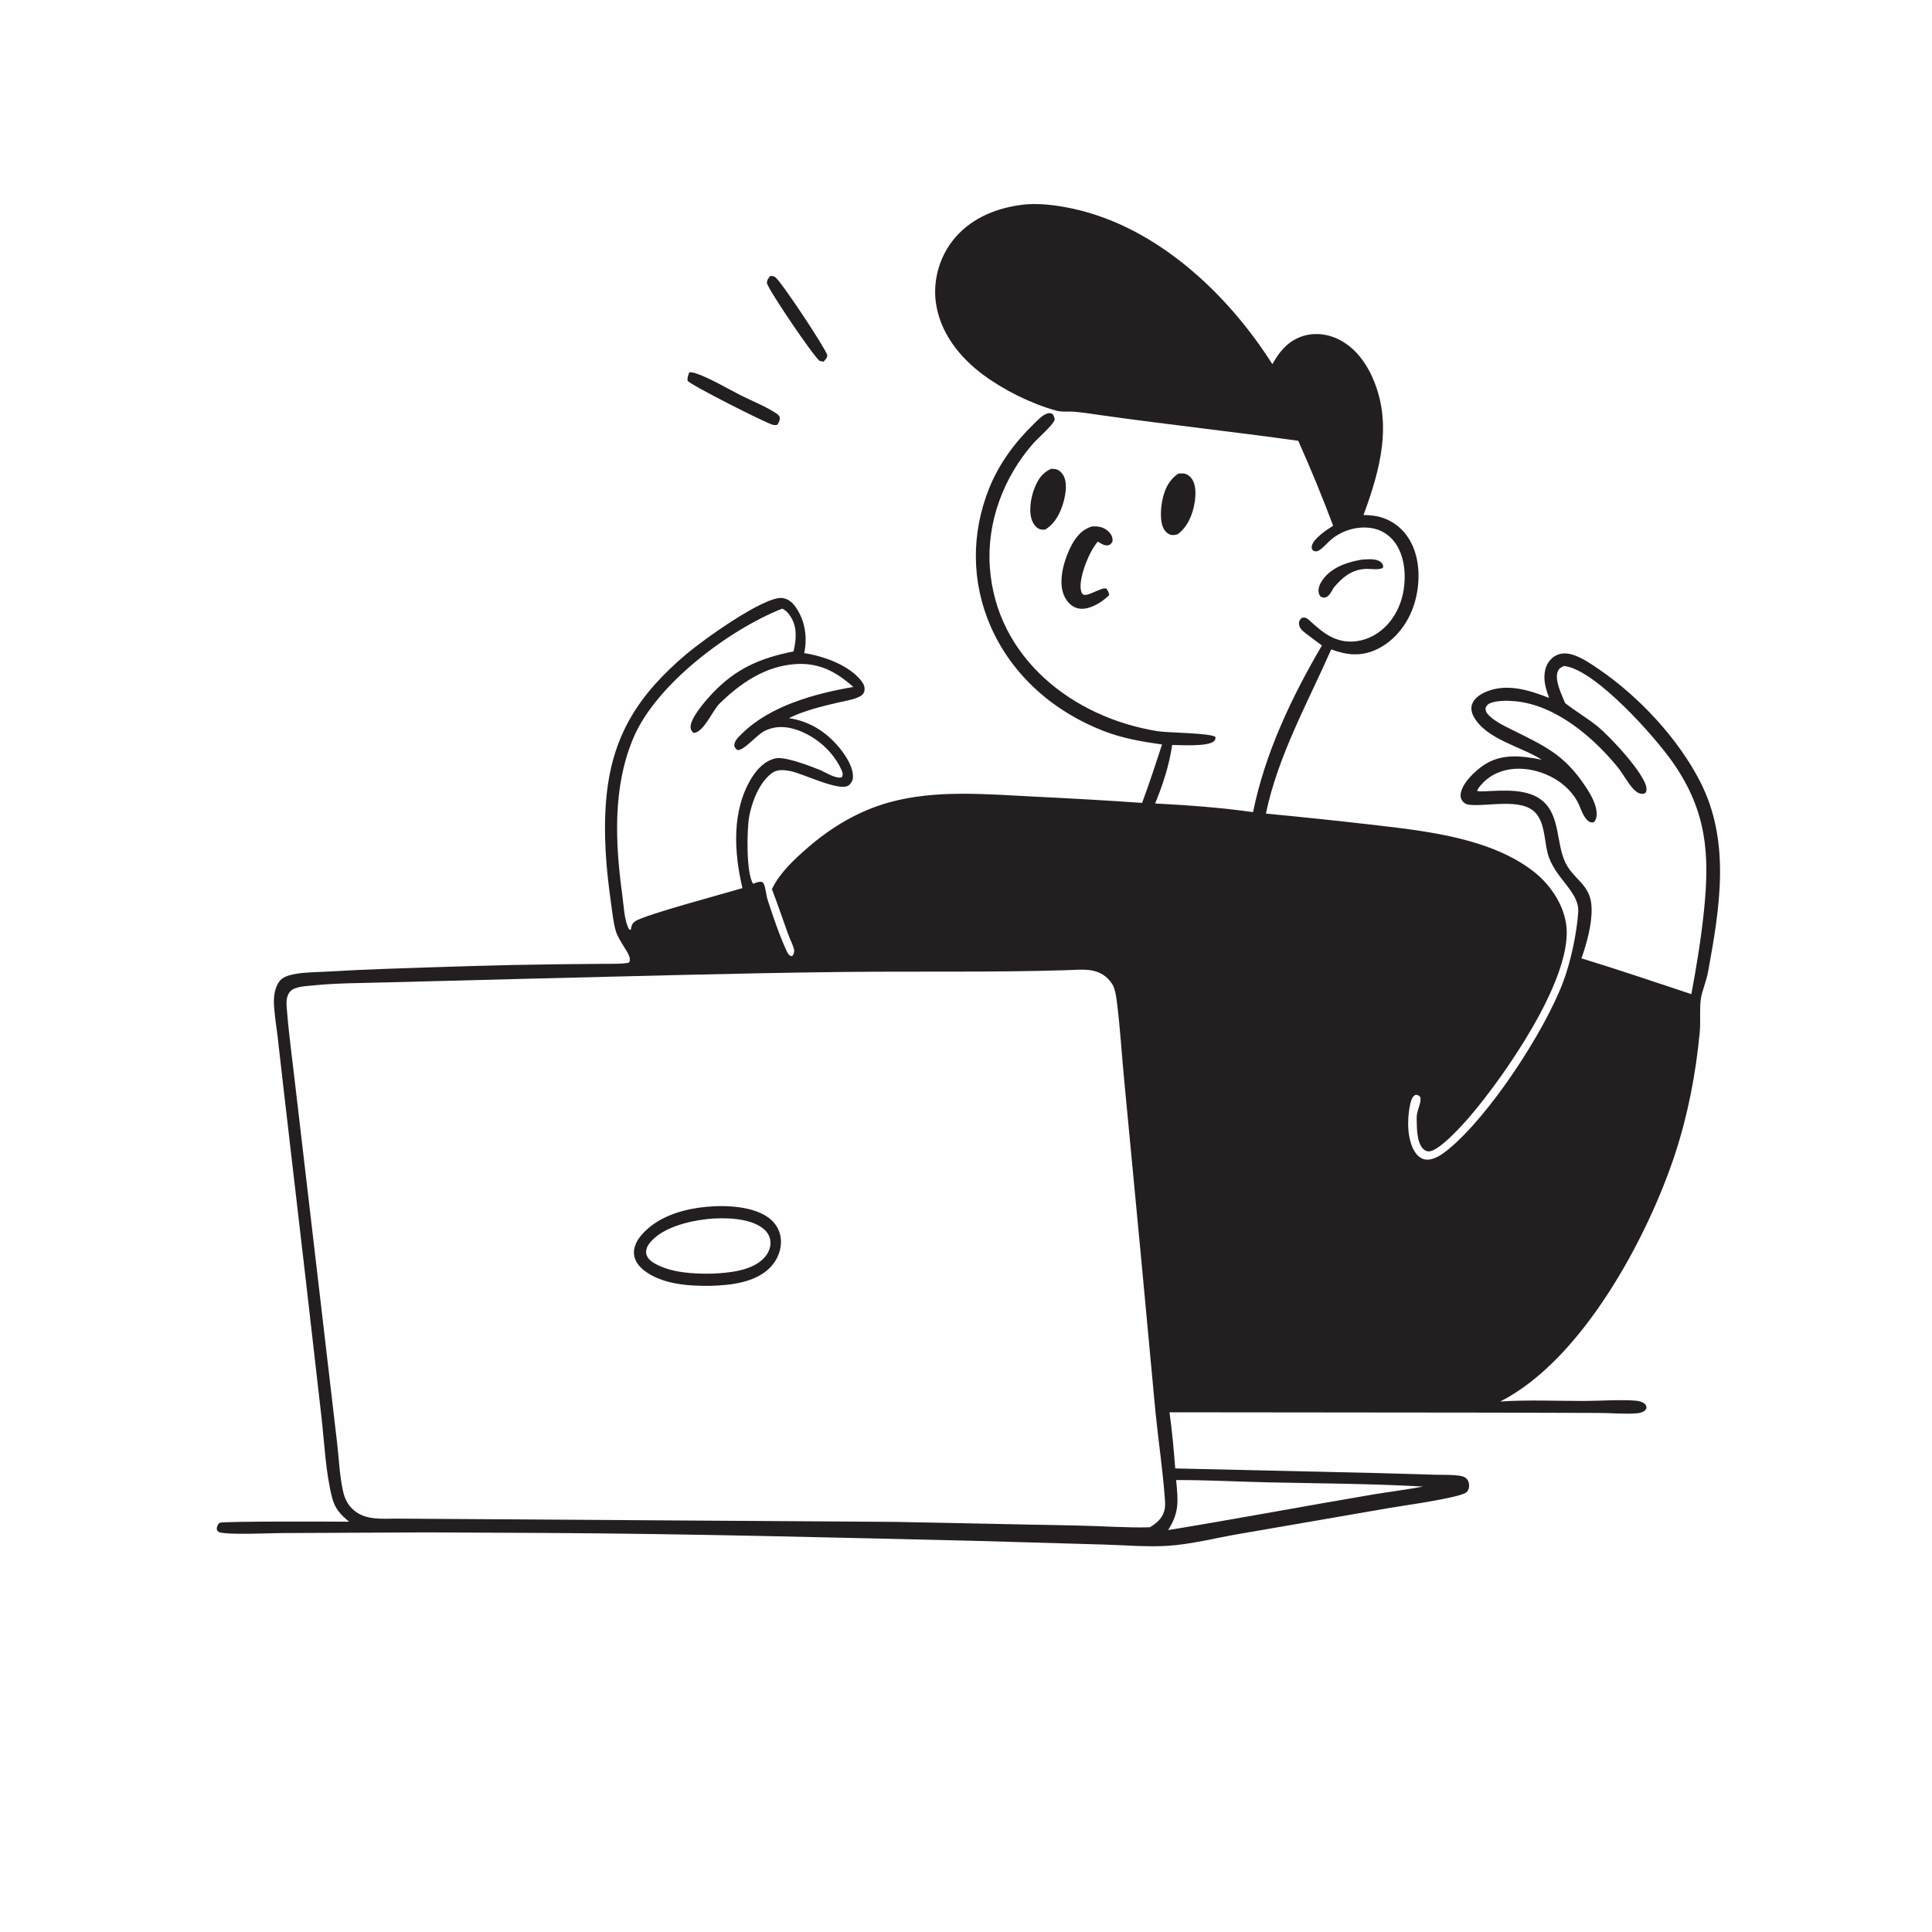 <?xml version="1.0" encoding="utf-8" ?>
<svg xmlns="http://www.w3.org/2000/svg" xmlns:xlink="http://www.w3.org/1999/xlink" width="1024" height="1024">
	<path fill="#FEFEFE" d="M0 0L1024 0L1024 1024L0 1024L0 0Z"/>
	<path fill="#231F20" d="M721.657 296.638C722.248 296.584 722.84 296.534 723.433 296.501C726.052 296.355 730.396 296.091 732.326 298.4C733.207 299.454 733.171 299.712 732.978 300.966C730.653 302.349 725.829 301.268 722.916 301.576C715.767 302.334 711.274 306.271 706.854 311.528C705.905 313.192 704.612 315.986 702.663 316.586C701.457 316.958 700.984 316.693 699.941 316.182C699.361 315.412 699.078 314.936 698.902 313.962C698.489 311.684 699.754 309.061 701.043 307.273C705.796 300.686 714.01 297.94 721.657 296.638Z"/>
	<path fill="#231F20" d="M408.316 146.212C409.156 146.305 410.155 146.338 410.868 146.86C414.119 149.245 437.356 184.333 438.479 188.225C438.367 189.838 437.494 190.59 436.465 191.721C435.769 191.607 435.07 191.417 434.382 191.26C430.946 188.549 407.609 154.204 406.458 150.023C406.561 148.242 407.231 147.514 408.316 146.212Z"/>
	<path fill="#231F20" d="M365.361 197.309C366.379 197.341 367.309 197.407 368.287 197.71C375.668 199.998 385.881 206.147 393.021 209.731C399.064 212.764 406.328 215.575 411.861 219.396C412.54 219.865 412.898 220.354 413.264 221.081C413.458 222.773 412.865 223.668 412.078 225.086C411.135 225.336 410.612 225.397 409.643 225.152C405.592 224.131 365.781 203.889 364.469 201.858C364.166 200.147 364.775 198.878 365.361 197.309Z"/>
	<path fill="#231F20" d="M557.133 248.472C557.962 248.501 558.79 248.518 559.605 248.695C561.226 249.046 562.579 250.29 563.435 251.667C565.805 255.482 564.913 261.382 563.827 265.547C562.279 271.486 559.336 277.475 553.929 280.705C553.019 280.725 552.052 280.787 551.174 280.491C549.373 279.882 547.976 278.122 547.236 276.439C544.967 271.277 546.372 263.523 548.4 258.49C550.234 253.937 552.579 250.456 557.133 248.472Z"/>
	<path fill="#231F20" d="M624.569 251.013C625.505 250.901 626.48 250.86 627.419 250.974C629.086 251.175 630.588 252.271 631.567 253.598C634.108 257.041 633.813 262.436 633.155 266.484C632.119 272.858 629.435 279.342 624.112 283.229C623.056 283.47 621.845 283.714 620.764 283.506C619.354 283.235 618.06 282.173 617.251 281.026C614.528 277.164 615.177 269.374 616.117 264.903C617.313 259.216 619.619 254.268 624.569 251.013Z"/>
	<path fill="#231F20" d="M578.707 279.041C579.716 278.984 580.766 278.976 581.772 279.074C584.206 279.311 586.684 280.564 588.234 282.467C589.414 283.915 589.836 285.262 589.609 287.142C588.868 288.211 588.631 288.74 587.26 289.028C585.404 289.417 583.392 287.947 581.834 287.063C579.282 290.204 577.366 293.893 575.87 297.64C574.271 301.645 571.348 310.387 573.448 314.422C575.096 317.588 583.05 311.205 586.292 311.902C587.224 312.934 587.491 313.655 587.81 314.965C587.845 315.11 587.877 315.256 587.911 315.402C585.093 318.11 581.813 320.438 578.109 321.778C575.27 322.806 572.209 323.133 569.43 321.75C566.403 320.245 564.312 317.179 563.365 313.997C561.091 306.359 564.314 295.694 568 288.876C570.478 284.293 573.599 280.575 578.707 279.041Z"/>
	<path fill="#231F20" d="M540.797 108.671C549.669 107.297 560.417 108.786 569.122 110.71C613.362 120.486 650.738 155.733 674.371 193.015C677.733 187.153 681.434 182.149 687.751 179.216C693.703 176.452 700.469 176.388 706.598 178.632C716.247 182.165 722.94 190.304 727.128 199.415C738.442 224.035 731.514 249.031 722.682 272.966C726.336 273.029 729.849 273.383 733.319 274.613C740.048 276.998 745.272 282.034 748.336 288.43C753.201 298.587 752.663 311.987 748.82 322.381C745.359 331.742 738.509 340.151 729.325 344.348C721.201 348.062 713.658 347.223 705.572 344.177C693.049 372.665 677.347 400.489 670.962 431.222C689.262 432.965 707.521 434.862 725.783 436.966C744.993 439.179 764.97 441.364 783.482 447.203C794.283 450.609 805.274 455.651 814.054 462.909C822.488 469.88 829.408 480.661 830.297 491.755C832.553 519.909 797.337 570.291 779.377 591.375C775.869 595.492 762.734 610.371 757.203 610.259C756.102 610.236 755.121 609.739 754.347 608.975C750.722 605.402 750.988 597.228 750.865 592.513C750.77 588.856 753.149 585.33 752.918 582.013C752.872 581.337 752.242 580.852 751.669 580.548C751.13 580.262 750.499 580.134 749.961 580.438C748.196 581.437 747.602 584.366 747.239 586.185C745.753 593.643 745.751 604.534 750.24 610.992C751.495 612.798 753.383 614.341 755.633 614.591C759.987 615.076 764.461 611.794 767.664 609.175C789.373 591.426 818.473 547.041 828.511 520.439C832.479 509.926 835.675 494.985 836.486 483.618C837.284 472.429 823.752 465.549 820.273 452.154C818.53 445.446 818.815 436.304 813.958 430.926C806.524 422.694 788.52 427.622 778.746 426.539C777.154 426.363 775.872 425.642 774.96 424.311C774.184 423.179 773.989 421.919 774.207 420.588C775.139 414.891 781.83 408.606 786.439 405.518C795.881 399.193 806.604 400.581 817.181 402.676C806.255 395.638 787.432 391.82 781.009 379.645C779.98 377.693 779.479 375.449 780.214 373.307C781.324 370.076 784.62 367.924 787.62 366.663C798.697 362.007 810.475 365.773 821.021 369.896C819.326 365.07 817.801 360.347 818.97 355.165C819.691 351.968 821.598 349.126 824.499 347.521C827.248 346.001 830.428 346.075 833.368 346.954C838.325 348.437 843.082 351.741 847.313 354.62C868.549 369.074 889.344 391.314 901.091 414.223C917.448 446.119 911.481 481.379 905.3 515.134C904.455 519.748 901.931 525.964 901.487 529.324C900.708 535.232 901.444 541.389 900.875 547.363C898.816 568.973 894.702 590.557 887.959 611.209C873.342 655.971 838.467 720.881 795.162 742.826C809.745 741.857 824.795 742.56 839.436 742.534C847.951 742.519 858.962 741.719 867.077 742.391C868.441 742.504 870.182 742.918 871.313 743.724C872.4 744.5 872.537 745.08 872.691 746.343C872.429 746.806 872.215 747.255 871.808 747.624C870.723 748.61 868.741 749.004 867.333 749.105C860.618 749.587 853.395 748.866 846.603 748.879L788.675 748.713L619.844 748.544C621.278 758.419 622.091 768.358 622.899 778.3L730.494 780.768L760.006 781.623C764.496 781.774 769.53 781.514 773.953 782.222C775.037 782.396 776.199 782.764 777.053 783.484C777.954 784.243 778.446 785.412 778.589 786.558C778.779 788.092 778.542 789.571 777.458 790.752C774.631 793.829 743.149 798.051 736.599 799.219L656.695 813.033C644.352 815.132 631.384 818.524 618.909 819.317C607.984 820.012 596.415 818.966 585.454 818.658L518.139 816.716C441.872 814.93 365.538 812.921 289.25 812.492L226.417 812.195L149.398 812.554C143.247 812.571 120.538 813.686 116.032 812.044C115.53 811.545 114.973 811.26 114.913 810.508C114.815 809.283 115.439 807.944 116.355 807.147C117.478 806.169 178.349 806.516 185.074 806.54C180.471 802.838 177.48 799.527 176.002 793.715C172.621 780.422 171.93 764.895 170.397 751.171L162.273 680.159L150.161 575.958L147.14 549.371C146.44 543.605 145.445 537.723 145.196 531.919C145.029 528.004 145.637 523.864 147.797 520.514C149.531 517.824 153.142 516.854 156.125 516.289C161.543 515.264 167.473 515.3 172.978 514.982C183.737 514.36 194.479 513.851 205.25 513.486C234.732 512.487 264.294 511.433 293.791 511.1L319.835 510.853C324.216 510.785 328.997 511.067 333.287 510.245C335.023 508.084 332.169 504.221 330.994 502.25C329.41 499.594 327.464 496.808 326.52 493.851C325.089 489.375 324.604 483.89 323.935 479.221C321.317 460.952 319.722 442.715 321.252 424.277C324.095 390.013 338.397 368.135 363.987 346.513C372.161 339.607 405.058 315.732 414.763 316.977C417.843 317.372 420.211 319.508 421.895 321.991C426.741 329.137 428.004 337.813 426.264 346.16C436.467 347.728 450.304 352.575 456.78 361.214C457.877 362.678 458.549 364.437 458.124 366.277C457.708 368.082 456.349 368.915 454.75 369.603C451.279 371.097 447.242 371.633 443.575 372.502C434.987 374.538 426.037 376.735 418.091 380.624C427.998 382.093 436.371 386.892 443.125 394.279C447.108 398.636 452.625 406.265 452.046 412.434C451.908 413.912 450.932 415.499 449.697 416.328C444.772 419.632 425.945 410.122 418.968 408.697C415.77 408.044 412.042 407.655 409.231 409.682C402.508 414.532 398.533 424.901 397.089 432.737C395.828 439.583 395.407 462.978 399.184 468.41C400.469 467.884 402.398 467.116 403.778 467.467C404.232 467.582 404.365 467.683 404.612 468.069C405.769 469.88 406.06 474.475 406.82 476.802C409.765 485.82 413.003 495.524 416.966 504.112C417.589 505.463 418.07 506.305 419.48 506.83C420.266 506.329 420.221 506.539 420.538 505.77C420.942 504.792 421.046 503.894 420.77 502.876C420.06 500.259 418.603 497.606 417.682 495.014C414.863 487.084 412.122 479.144 409.14 471.27L409.534 470.482C413.473 462.436 421.422 455.084 428.113 449.287C440.704 438.379 455.032 429.808 471.142 425.317C496.139 418.349 523.314 421.009 548.94 422.261C567.763 423.18 586.537 424.231 605.336 425.552C609.128 415.313 612.529 404.977 615.892 394.591C605.386 393.118 595.003 391.339 585.064 387.493C558.614 377.26 536.433 358.098 525.005 331.856C514.825 308.482 514.732 282.817 524.14 259.143C529.412 245.877 537.778 234.592 547.959 224.677C549.832 222.853 552.471 219.959 554.999 219.195C556.313 218.799 556.641 218.897 557.829 219.388C558.659 220.491 558.826 221.165 559.008 222.526C558.072 225.338 549.864 232.462 547.603 235.049C531.911 253.017 522.934 276.733 524.637 300.718C528.047 348.724 568.702 380.424 613.696 387.567C619.038 388.415 641.745 388.457 644.245 390.641C644.187 391.7 644.208 392.23 643.285 392.965C639.741 395.793 626.075 394.866 621.283 394.853C619.703 405.532 616.364 415.916 612.238 425.859C629.386 426.736 647.143 428.048 664.154 430.446C670.368 399.408 684.686 369.259 700.643 342.127C697.427 339.684 694.111 337.331 690.969 334.797C689.526 333.634 688.508 332.223 688.493 330.276C688.483 328.986 689.145 328.304 689.994 327.468C690.911 327.309 691.404 327.16 692.294 327.581C693.581 328.189 694.817 329.566 695.884 330.505C700.624 334.679 705.154 338.392 711.552 339.643C717.977 340.9 724.573 339.264 729.978 335.664C737.503 330.651 742.188 322.384 743.8 313.595C745.364 305.068 744.568 294.765 739.354 287.564C736.219 283.235 731.631 280.512 726.339 279.804C718.806 278.795 710.652 281.399 705.024 286.426C703.225 288.034 701.06 290.616 698.996 291.778C697.75 292.479 697.327 292.247 696.039 291.912C695.28 290.831 695.012 290.636 695.328 289.255C696.225 285.339 703.358 280.704 706.594 278.659C700.935 263.492 694.704 248.422 688.111 233.638C653.558 228.787 618.843 225.036 584.292 220.162C579.466 219.482 574.637 218.702 569.781 218.261C566.504 217.963 562.976 218.514 559.791 217.636C546.534 213.984 531.991 206.733 521.063 198.616C508.524 189.302 498.237 176.282 496.037 160.424C494.464 149.087 497.67 137.096 504.592 127.989C513.365 116.446 526.734 110.578 540.797 108.671Z"/>
	<path fill="#FEFEFE" d="M623.383 784.473C639.922 784.376 656.596 785.364 673.142 785.701C700.148 786.251 727.32 786.397 754.287 787.897C745.627 789.522 736.819 790.629 728.115 792.034C691.768 798.192 655.52 805.035 619.139 810.97C625.307 801.244 624.336 795.295 623.383 784.473Z"/>
	<path fill="#FEFEFE" d="M414.588 322.596C416.604 323.512 417.945 325.098 419.115 326.939C422.664 332.521 422.032 339.164 420.585 345.263C403.156 348.76 390.397 354.111 377.855 367.213C374.523 370.692 365.482 380.806 366.036 385.793C366.174 387.033 366.802 387.724 367.694 388.486C373.147 388.043 377.559 376.647 381.406 372.882C392.525 361.999 405.752 352.994 421.752 351.967C434.184 351.17 443.218 356.051 452.271 364.101C432.053 367.581 408.223 374.028 393.327 388.782C391.407 390.684 389.167 392.467 389.167 395.368C389.69 396.486 389.931 396.982 391.023 397.592C394.859 397.421 401.049 389.465 405.305 387.393C411.05 384.595 416.759 384.869 422.668 386.952C432.629 390.462 441.684 398.379 446.027 408.13C446.682 409.6 446.878 410.457 446.261 411.946C443.259 412.967 438.031 409.673 435.131 408.325C430.105 406.243 416.099 400.844 411.113 401.934C405.573 403.146 401.4 407.459 398.503 412.105C387.701 429.431 389.005 451.647 393.506 470.704C384.684 473.409 341.534 484.866 336.681 488.287C334.849 489.578 334.712 490.704 334.334 492.759L333.641 492.751C333.265 492.255 333.211 492.228 332.91 491.567C330.843 487.016 330.526 479.434 329.838 474.426C326.03 446.692 324.607 416.947 335.906 390.683C348.059 362.432 386.554 333.655 414.588 322.596Z"/>
	<path fill="#FEFEFE" d="M829.02 352.976C829.329 353.025 829.639 353.068 829.948 353.122C846.401 355.956 877.168 390.408 886.9 404.472C904.579 430.023 906.229 452.553 903.166 482.497C901.633 497.479 899.198 512.116 896.463 526.914C877.053 520.527 857.752 513.905 838.202 507.946C841.07 499.844 843.818 489.824 843.583 481.215C843.24 468.67 834.28 466.636 829.71 457.229C824.772 447.066 827.004 432.87 817.939 424.769C810.212 417.863 797.155 418.943 787.562 419.381C785.956 419.458 784.466 419.57 782.88 419.222C783.383 417.751 784.425 416.65 785.463 415.506C790.018 410.485 796.31 407.872 803.023 407.482C815.628 406.75 829.785 413.457 835.996 424.704C837.78 427.934 838.796 432.763 841.788 435.098C842.875 435.945 843.426 436.04 844.744 435.818C845.86 434.653 846.212 433.374 846.26 431.784C846.415 426.667 843.186 421.168 840.444 417.01C829.006 399.668 818.404 395.275 800.543 386.376C796.584 384.404 791.48 381.896 788.548 378.506C787.648 377.464 787.328 376.627 787.383 375.239C787.841 374.239 788.265 373.478 789.287 372.959C792.808 371.17 799.205 371.282 803.106 371.659C824.466 373.726 843.937 390.307 857.085 406.198C860.083 409.821 862.219 414.164 865.261 417.675C866.244 418.81 867.846 420.296 869.376 420.616C870.723 420.898 871.048 420.804 872.197 420.206C872.605 419.346 872.734 418.878 872.668 417.901C872.158 410.414 853.309 390.434 847.214 385.39C841.621 380.761 835.263 377.144 829.552 372.652C827.815 368.27 823.636 360.316 825.767 355.599C826.472 354.039 827.552 353.619 829.02 352.976Z"/>
	<path fill="#FEFEFE" d="M564.944 514.229C569.161 514.098 573.786 513.623 577.958 514.241C582.915 514.976 586.698 517.298 589.456 521.51C591.044 523.937 591.639 528.343 592 531.233C593.735 545.159 594.574 559.3 595.921 573.275L604.864 667.267L612.458 748.724C613.976 763.64 616.201 778.579 617.34 793.519C617.522 795.893 617.755 798.407 617.11 800.726C615.959 804.865 612.969 807.385 609.408 809.493C597.013 809.836 584.41 808.828 571.995 808.596L474.595 806.635L210.418 804.899C202.715 804.905 194.103 805.862 187.73 800.626C184.698 798.134 182.85 794.748 181.959 790.965C179.924 782.334 179.649 772.687 178.559 763.834L170.725 696.767L156.863 578.362C155.287 564.168 153.266 549.96 152.098 535.729C151.808 532.201 151.304 528.254 153.897 525.407C156.264 522.807 162.607 522.636 165.97 522.295C179.026 520.968 192.238 521.069 205.348 520.671L278.105 518.791C334.125 517.45 390.147 515.808 446.181 515.166C485.743 514.713 525.4 515.44 564.944 514.229Z"/>
	<path fill="#231F20" d="M373.987 639.7C374.117 639.683 374.247 639.663 374.377 639.65C384.62 638.628 400.147 639.244 408.346 646.188C411.755 649.076 413.744 653.072 413.917 657.542C414.122 662.809 411.943 667.863 408.337 671.648C400.553 679.816 387.09 681.263 376.444 681.514C365.047 681.676 351.044 680.725 341.604 673.536C338.817 671.413 336.481 668.557 336.057 664.975C335.601 661.118 337.552 657.456 339.983 654.607C348.242 644.926 361.772 640.85 373.987 639.7Z"/>
	<path fill="#FEFEFE" d="M374.368 646.2C374.518 646.175 374.668 646.14 374.82 646.124C383.439 645.192 397.312 645.42 404.437 651.101C406.592 652.819 408.091 655.135 408.339 657.921C408.615 661.021 407.38 663.987 405.363 666.302C398.985 673.624 386.438 674.657 377.412 675.054C367.666 675.256 355.488 674.613 346.84 669.573C344.901 668.443 342.957 666.789 342.532 664.469C342.173 662.512 343.016 660.561 344.186 659.033C350.493 650.798 364.622 647.255 374.368 646.2Z"/>
</svg>
